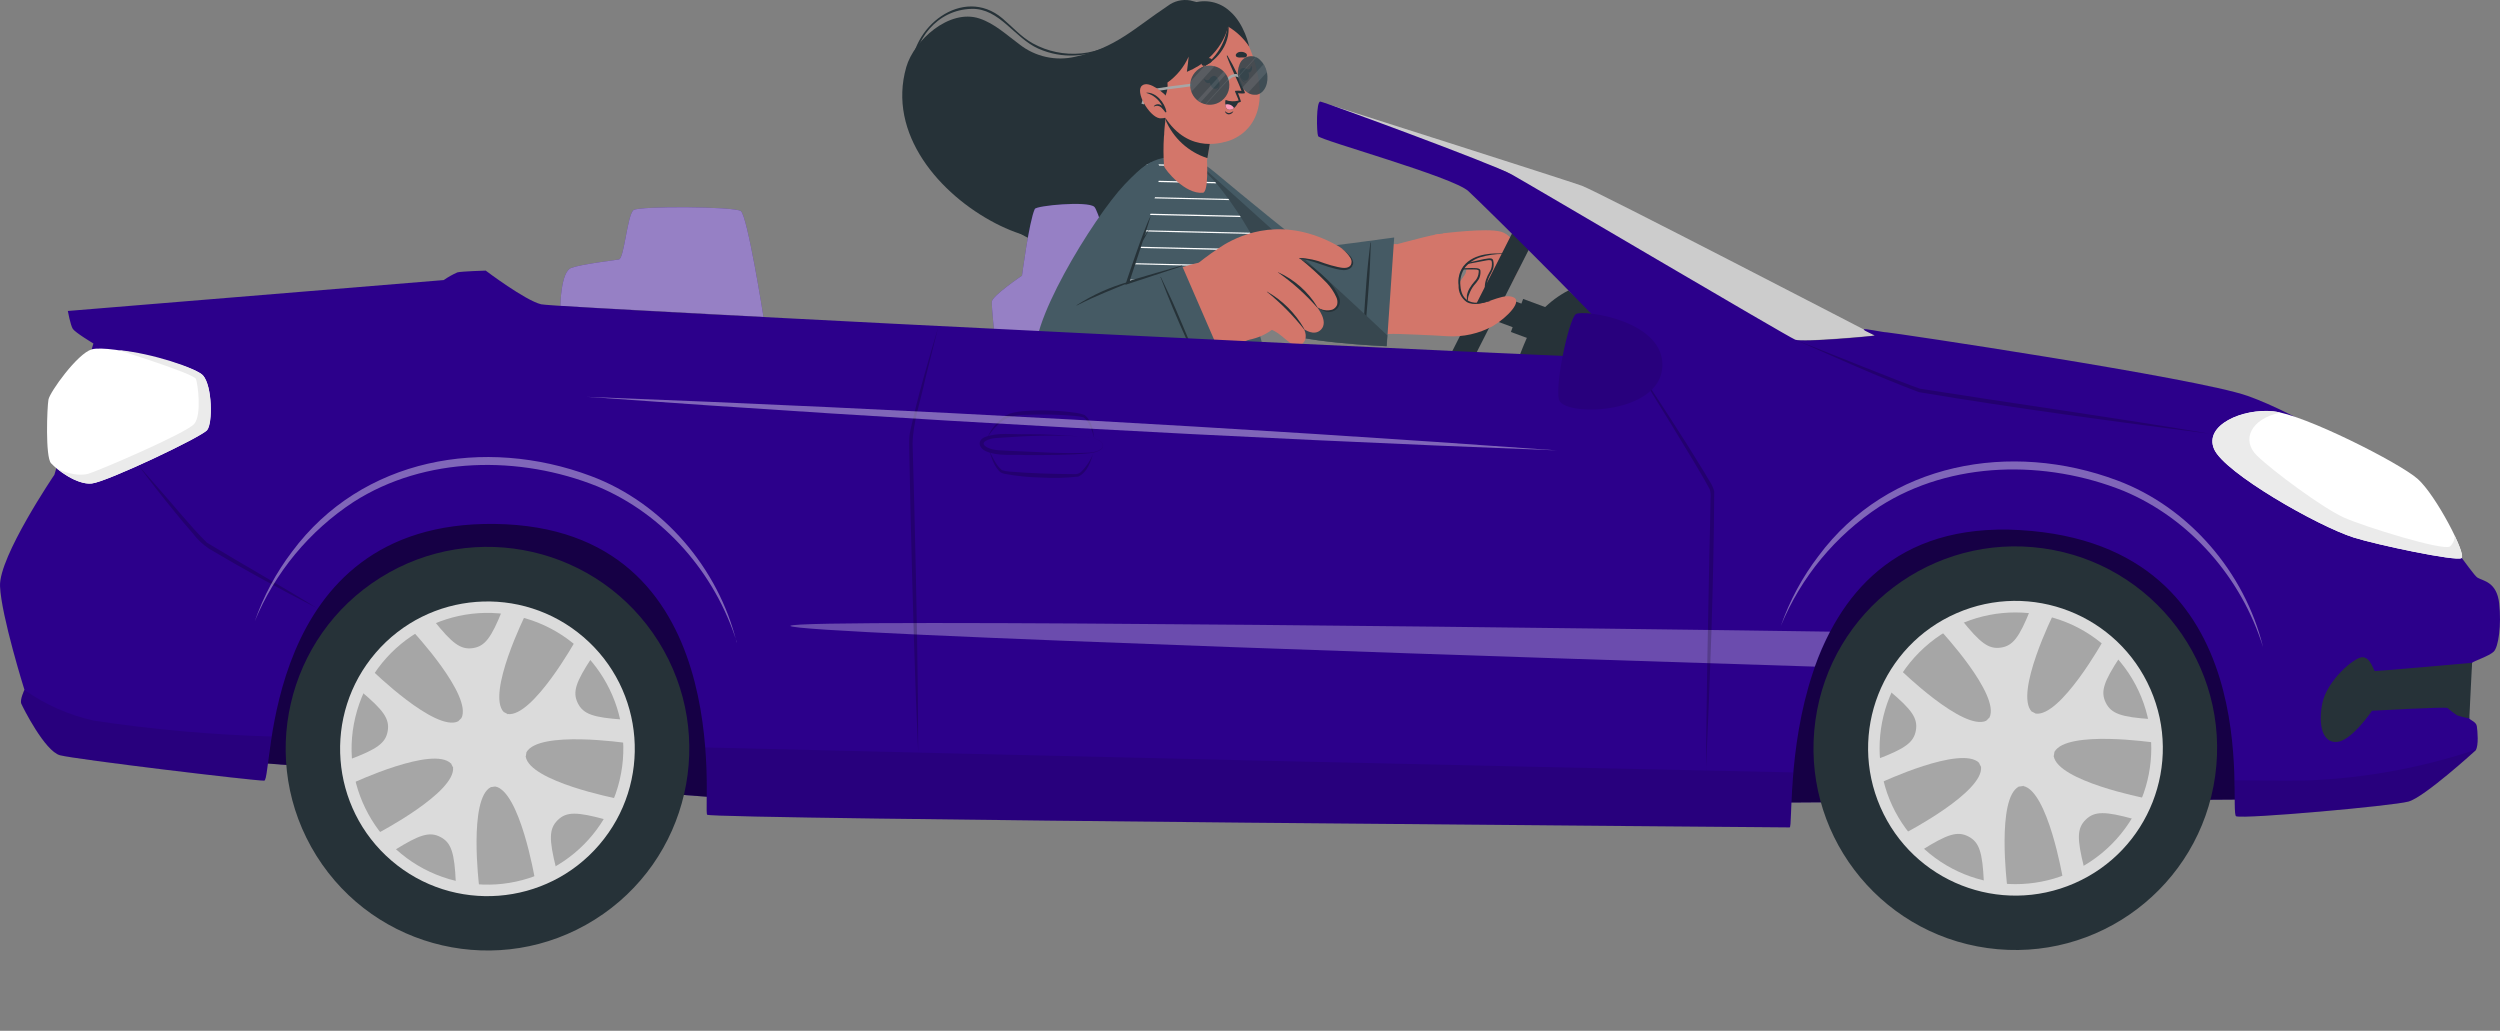 <svg width="211" height="87" viewBox="0 0 211 87" fill="none" xmlns="http://www.w3.org/2000/svg">
<rect x="0" y="0" width="211" height="87" fill="#808080" stroke="none"/>
<path d="M98.796 14.439C96.512 16.459 94.106 19.24 91.057 20.04C88.665 20.659 86.151 19.953 84.017 18.848C79.32 16.414 74.867 11.307 76.49 5.661C77.14 3.404 80.113 0.724 82.657 1.558C83.961 1.99 84.956 2.949 86.044 3.745C86.7 4.261 87.464 4.623 88.278 4.803C89.093 4.984 89.938 4.979 90.751 4.788C94.151 4.051 95.74 2.379 98.552 0.502C98.819 0.297 99.125 0.151 99.451 0.07C99.777 -0.01 100.116 -0.022 100.447 0.036C101.892 0.337 103.187 1.131 104.112 2.282C104.925 3.544 104.748 5.522 104.807 6.958C104.866 8.393 104.487 9.391 103.399 10.389C101.88 11.762 100.329 13.09 98.796 14.439Z" fill="#263238"/>
<path d="M97.913 15.628C99.888 13.653 101.82 11.64 103.771 9.641C103.771 9.641 103.771 9.607 103.771 9.621C102.119 11.22 100.447 12.795 98.817 14.415C97.186 16.035 95.688 17.749 93.95 19.192C90.063 22.435 85.199 19.665 82.699 16.153C82.585 15.993 82.352 16.191 82.463 16.348C84.757 19.362 88.592 22.077 92.514 20.395C94.645 19.477 96.296 17.245 97.913 15.628Z" fill="#263238"/>
<path d="M98.914 0.519C98.956 0.484 98.914 0.425 98.859 0.456C96.609 2.097 94.141 4.225 91.259 4.507C89.839 4.643 88.412 4.347 87.163 3.658C86.176 3.109 85.453 2.268 84.601 1.548C81.274 -1.258 76.747 2.32 76.935 6.148C76.935 6.228 77.078 6.224 77.078 6.148C77.078 3.366 79.087 0.811 82.014 0.748C84.365 0.696 85.62 3.206 87.626 4.1C91.784 5.942 95.813 3.116 98.914 0.519Z" fill="#263238"/>
<path d="M83.947 28.373C83.947 28.373 83.694 25.971 83.707 25.474C83.721 24.977 86.259 23.263 86.259 23.263C86.259 23.263 86.857 18.674 87.337 17.638C87.469 17.349 91.797 16.942 92.361 17.457C92.924 17.971 95.695 28.561 95.695 28.561L83.947 28.373Z" fill="#2C008B"/>
<path opacity="0.5" d="M83.947 28.373C83.947 28.373 83.694 25.971 83.707 25.474C83.721 24.977 86.259 23.263 86.259 23.263C86.259 23.263 86.857 18.674 87.337 17.638C87.469 17.349 91.797 16.942 92.361 17.457C92.924 17.971 95.695 28.561 95.695 28.561L83.947 28.373Z" fill="white"/>
<path d="M99.985 16.146C102.418 21.013 106.361 26.6 107.633 27.351C109.264 28.3 117.455 28.224 117.903 28.165C119.012 28.012 118.925 20.485 117.733 20.596C115.922 20.767 110.957 21.469 110.481 21.17C110.004 20.871 106.476 18.114 102.784 14.95C100.249 12.764 98.476 13.129 99.985 16.146Z" fill="#D3766A"/>
<path d="M121.088 19.817C122.4 19.538 123.769 19.711 124.971 20.308C126.094 20.864 126.327 22.8 126.125 23.228C125.924 23.656 124.234 26.121 123.104 25.589C121.974 25.057 123.622 23.325 123.692 23.072C123.761 22.818 123.859 22.494 123.636 22.418C123.414 22.341 118.838 22.345 118.838 22.345L121.088 19.817Z" fill="#D3766A"/>
<path d="M121.289 19.779C121.352 19.807 124.947 20.043 126.07 20.6C127.193 21.156 127.422 23.092 127.22 23.52C127.019 23.948 125.333 26.413 124.203 25.881C123.073 25.349 124.721 23.617 124.79 23.363C124.86 23.11 124.957 22.79 124.731 22.71C124.505 22.63 119.937 22.637 119.937 22.637L121.289 19.779Z" fill="#D3766A"/>
<path d="M123.886 25.554C123.861 25.295 123.904 25.033 124.012 24.796C124.103 24.546 124.232 24.312 124.394 24.101C124.553 23.928 124.697 23.742 124.825 23.544C124.923 23.335 124.967 23.104 124.95 22.873C124.95 22.672 124.749 22.647 124.582 22.63C124.333 22.616 124.083 22.616 123.834 22.63L123.035 22.658C122.758 22.657 122.482 22.673 122.207 22.706C122.203 22.708 122.2 22.711 122.198 22.714C122.196 22.718 122.195 22.722 122.195 22.726C122.195 22.73 122.196 22.734 122.198 22.737C122.2 22.741 122.203 22.743 122.207 22.745C122.439 22.757 122.671 22.757 122.903 22.745C123.163 22.745 123.427 22.745 123.688 22.745C123.949 22.745 124.178 22.745 124.425 22.745C124.544 22.732 124.663 22.75 124.773 22.797C124.849 22.856 124.773 23.089 124.773 23.165C124.725 23.392 124.611 23.598 124.446 23.76C124.291 23.933 124.153 24.122 124.036 24.323C123.923 24.511 123.845 24.719 123.806 24.935C123.793 25.141 123.806 25.348 123.845 25.55C123.845 25.589 123.89 25.582 123.886 25.554Z" fill="#263238"/>
<path d="M121.811 19.689C121.88 19.689 125.451 19.227 126.661 19.55C127.871 19.873 128.482 21.723 128.368 22.182C128.253 22.64 127.088 25.394 125.875 25.091C124.662 24.789 125.938 22.773 125.952 22.512C125.965 22.251 126.004 21.914 125.767 21.879C125.531 21.844 121.053 22.759 121.053 22.759L121.811 19.689Z" fill="#D3766A"/>
<path d="M125.5 24.838C125.425 24.588 125.417 24.323 125.475 24.069C125.514 23.804 125.593 23.546 125.712 23.305C125.832 23.102 125.936 22.89 126.025 22.672C126.082 22.444 126.082 22.205 126.025 21.977C125.972 21.782 125.778 21.796 125.611 21.813C125.364 21.843 125.119 21.888 124.877 21.949C124.617 22.004 124.359 22.07 124.098 22.13C123.828 22.185 123.561 22.257 123.299 22.345C123.278 22.345 123.281 22.383 123.299 22.38C123.533 22.351 123.765 22.309 123.994 22.255L124.769 22.109C125.009 22.067 125.249 22.011 125.493 21.973C125.607 21.945 125.726 21.945 125.84 21.973C125.927 22.015 125.917 22.255 125.917 22.321C125.914 22.551 125.844 22.776 125.715 22.967C125.595 23.167 125.498 23.379 125.423 23.6C125.35 23.808 125.315 24.027 125.319 24.247C125.348 24.451 125.402 24.65 125.479 24.841C125.465 24.879 125.51 24.862 125.5 24.838Z" fill="#263238"/>
<path d="M121.635 31.483L123.312 32.334L129.314 20.51L127.637 19.659L121.635 31.483Z" fill="#263238"/>
<path d="M129.605 26.07L126.261 24.831L125.524 26.819L128.868 28.059L129.605 26.07Z" fill="#263238"/>
<path d="M130.728 26.035L128.554 25.229L127.519 28.019L129.694 28.825L130.728 26.035Z" fill="#263238"/>
<path d="M116.297 21.052C116.297 21.052 120.344 19.918 121.289 19.779C122.541 19.591 124.505 20.207 124.571 21.205C124.571 21.493 123.327 22.703 123.236 22.943C122.979 23.586 123.024 25.029 124.092 25.505C125.159 25.981 126.567 24.761 127.613 25.046C128.66 25.331 127.186 26.805 126.018 27.508C124.834 28.158 123.489 28.46 122.141 28.377C121.07 28.29 117.677 28.172 117.677 28.172L116.297 21.052Z" fill="#D3766A"/>
<path d="M125.746 25.366C125.204 25.484 124.568 25.669 124.036 25.443C123.504 25.217 123.302 24.692 123.261 24.135C123.19 23.573 123.337 23.005 123.671 22.547C124.008 22.151 124.452 21.86 124.95 21.709C125.56 21.527 126.192 21.435 126.828 21.434C126.855 21.434 126.848 21.389 126.828 21.389C126.24 21.389 124.443 21.281 123.511 22.47C123.173 22.94 123.028 23.52 123.104 24.094C123.091 24.363 123.146 24.632 123.264 24.875C123.382 25.118 123.559 25.328 123.779 25.484C124.377 25.832 125.152 25.575 125.778 25.408C125.799 25.387 125.774 25.359 125.746 25.366Z" fill="#263238"/>
<path d="M117.67 20.044L117.041 29.222C117.041 29.222 109.25 28.902 107.571 27.786C105.892 26.67 101.64 19.852 100.047 16.431C98.455 13.01 100.294 12.663 102.512 14.523C104.73 16.383 110.216 20.874 110.481 20.937C110.745 21 117.67 20.044 117.67 20.044Z" fill="#455A64"/>
<path d="M115.41 25.602C115.494 24.518 115.584 23.433 115.626 22.345C115.65 21.726 115.678 21.111 115.699 20.492C115.699 20.468 115.657 20.464 115.657 20.492C115.529 21.576 115.407 22.665 115.327 23.756C115.247 24.848 115.167 25.926 115.105 27.01C115.07 27.629 115.052 28.245 115.056 28.863H115.077C115.237 27.782 115.327 26.694 115.41 25.602Z" fill="#263238"/>
<path d="M117.09 28.307L117.027 29.222C117.027 29.222 109.233 28.902 107.557 27.789C105.881 26.677 101.626 19.852 100.034 16.431C98.869 13.932 99.54 13.069 100.851 13.518C104.925 17.154 112.622 24.073 117.09 28.307Z" fill="#37474F"/>
<path d="M88.908 31.036L107.136 31.335L105.707 25.877C105.707 25.877 107.22 24.486 106.469 21.743C106.034 20.137 104.014 17.106 102.745 15.579C99.648 11.856 96.957 13.539 96.098 14.495C92.82 18.152 88.908 31.036 88.908 31.036Z" fill="#455A64"/>
<path d="M96.877 13.848L100.941 13.942L101.104 14.05L96.727 13.949C96.776 13.914 96.811 13.879 96.877 13.848ZM95.458 15.312L102.655 15.475L102.564 15.367L95.535 15.207L95.458 15.312ZM94.6 16.678L103.753 16.89L103.677 16.786L94.662 16.581C94.639 16.612 94.618 16.644 94.6 16.678ZM93.873 18.069L104.713 18.319C104.689 18.284 104.668 18.246 104.643 18.208L93.922 17.964C93.904 17.985 93.887 18.02 93.873 18.055V18.069ZM93.213 19.459L105.561 19.741L105.502 19.64L93.261 19.358L93.213 19.459ZM92.608 20.85L106.253 21.163C106.253 21.128 106.225 21.093 106.211 21.055L92.653 20.746L92.608 20.85ZM92.037 22.223L106.639 22.571C106.639 22.54 106.639 22.505 106.639 22.47L92.1 22.122C92.062 22.115 92.048 22.15 92.037 22.181V22.223ZM91.492 23.614L106.625 23.962C106.625 23.927 106.625 23.892 106.625 23.857L91.519 23.509L91.492 23.614ZM90.974 25.005L106.152 25.352L106.208 25.251L91.012 24.904L90.974 25.005ZM90.476 26.395L105.912 26.743L105.885 26.639L90.515 26.291C90.497 26.249 90.49 26.284 90.476 26.319V26.395ZM89.993 27.786L106.277 28.161L106.25 28.057L90.031 27.584C90.021 27.622 90.008 27.659 89.993 27.695V27.786ZM89.534 29.176L106.646 29.569L106.618 29.461L89.583 29.072L89.534 29.176ZM89.089 30.567L107.011 30.977L106.983 30.869L89.121 30.365C89.107 30.39 89.1 30.428 89.089 30.459V30.567Z" fill="white"/>
<path d="M100.83 25.557C101.609 25.487 102.392 25.474 103.173 25.519C103.562 25.547 103.945 25.592 104.331 25.644C104.522 25.672 104.716 25.693 104.908 25.71C105.109 25.736 105.312 25.736 105.513 25.71C105.533 25.71 105.537 25.735 105.513 25.738C105.326 25.783 105.137 25.814 104.946 25.832C104.761 25.844 104.575 25.844 104.39 25.832C103.993 25.808 103.601 25.766 103.208 25.735C102.415 25.679 101.622 25.623 100.826 25.623C100.819 25.621 100.813 25.616 100.809 25.61C100.805 25.604 100.804 25.596 100.804 25.589C100.804 25.582 100.807 25.575 100.812 25.569C100.816 25.563 100.823 25.559 100.83 25.557Z" fill="#263238"/>
<path d="M99.057 26.579C99.677 26.4 100.308 26.255 100.944 26.145C101.261 26.089 101.581 26.055 101.904 26.027L102.363 25.995C102.533 25.995 102.711 25.995 102.874 25.995C102.891 25.995 102.898 26.02 102.874 26.02C102.717 26.037 102.558 26.079 102.401 26.103L101.925 26.176L100.969 26.329C100.333 26.423 99.696 26.52 99.064 26.635C99.032 26.639 99.025 26.59 99.057 26.579Z" fill="#263238"/>
<path d="M98.247 14.025C98.34 14.352 100.02 16.414 101.525 16.268C102.015 16.219 101.873 13.535 101.873 13.535L101.907 13.337L102.373 10.549L99.008 8.616L98.521 8.362C98.521 8.362 98.441 9.141 98.347 10.1V10.239C98.347 10.295 98.347 10.347 98.33 10.396C98.313 10.542 98.299 10.688 98.285 10.837C98.271 10.987 98.267 11.056 98.26 11.185C98.254 11.314 98.26 11.418 98.236 11.533C98.183 12.363 98.187 13.196 98.247 14.025Z" fill="#D3766A"/>
<path d="M98.361 10.097C98.681 10.863 99.163 11.55 99.775 12.112C100.387 12.673 101.113 13.095 101.904 13.347L102.373 10.549L99.008 8.616L98.521 8.362C98.521 8.362 98.455 9.13 98.361 10.097Z" fill="#263238"/>
<path d="M105.968 5.494C107.296 10.316 104.577 11.655 103.534 11.94C102.592 12.2 99.345 12.962 97.527 8.303C95.709 3.644 97.506 1.51 99.641 0.814C101.775 0.119 104.64 0.675 105.968 5.494Z" fill="#D3766A"/>
<path d="M105.061 4.851C104.942 4.851 104.831 4.851 104.713 4.851C104.594 4.87 104.472 4.85 104.365 4.795C104.335 4.771 104.313 4.737 104.304 4.7C104.295 4.662 104.298 4.622 104.313 4.586C104.355 4.52 104.413 4.465 104.483 4.428C104.553 4.392 104.631 4.374 104.71 4.378C104.87 4.363 105.031 4.407 105.161 4.503C105.194 4.526 105.219 4.558 105.232 4.596C105.245 4.634 105.247 4.675 105.236 4.713C105.224 4.751 105.202 4.785 105.17 4.81C105.139 4.835 105.101 4.849 105.061 4.851Z" fill="#263238"/>
<path d="M101.678 5.536C101.789 5.494 101.883 5.438 101.991 5.386C102.107 5.348 102.207 5.272 102.276 5.171C102.292 5.135 102.296 5.094 102.286 5.056C102.277 5.017 102.255 4.983 102.224 4.959C102.156 4.919 102.078 4.898 102 4.898C101.921 4.898 101.843 4.919 101.775 4.959C101.623 5.019 101.499 5.134 101.428 5.282C101.41 5.317 101.403 5.357 101.409 5.396C101.415 5.435 101.433 5.471 101.461 5.499C101.489 5.527 101.525 5.546 101.564 5.552C101.603 5.559 101.643 5.553 101.678 5.536Z" fill="#263238"/>
<path d="M102.801 6.673C102.801 6.673 102.777 6.697 102.783 6.711C102.884 7.034 102.943 7.406 102.679 7.615C102.679 7.615 102.679 7.639 102.679 7.632C103.034 7.483 102.947 6.965 102.801 6.673Z" fill="#263238"/>
<path d="M102.412 6.412C101.873 6.516 102.123 7.587 102.624 7.489C103.124 7.392 102.863 6.321 102.412 6.412Z" fill="#263238"/>
<path d="M102.213 6.516C102.137 6.6 102.071 6.728 101.96 6.766C101.848 6.805 101.706 6.721 101.612 6.634C101.657 6.843 101.786 7.034 102.012 7.013C102.238 6.992 102.321 6.777 102.325 6.561C102.293 6.534 102.248 6.485 102.213 6.516Z" fill="#263238"/>
<path d="M104.626 6.172C104.626 6.172 104.654 6.172 104.657 6.193C104.723 6.54 104.852 6.888 105.179 6.944V6.961C104.807 6.992 104.633 6.499 104.626 6.172Z" fill="#263238"/>
<path d="M104.842 5.755C105.367 5.595 105.652 6.655 105.168 6.798C104.685 6.94 104.404 5.89 104.842 5.755Z" fill="#263238"/>
<path d="M105.085 5.765C105.182 5.8 105.294 5.88 105.394 5.859C105.495 5.838 105.568 5.699 105.613 5.57C105.613 5.57 105.613 5.57 105.631 5.57C105.675 5.659 105.685 5.76 105.661 5.856C105.637 5.951 105.579 6.035 105.499 6.092C105.328 6.175 105.151 6.036 105.05 5.845C105.029 5.817 105.043 5.755 105.085 5.765Z" fill="#263238"/>
<path d="M103.416 9.402C103.502 9.486 103.613 9.537 103.733 9.548C103.858 9.522 103.977 9.47 104.08 9.395C104.08 9.395 104.105 9.395 104.098 9.395C104.063 9.47 104.008 9.534 103.94 9.58C103.871 9.626 103.791 9.652 103.708 9.655C103.636 9.653 103.567 9.628 103.51 9.585C103.452 9.541 103.41 9.481 103.388 9.412C103.364 9.405 103.388 9.395 103.416 9.402Z" fill="#263238"/>
<path d="M104.487 7.865C104.581 8.092 104.663 8.325 104.734 8.56C104.734 8.585 104.689 8.609 104.609 8.633C104.418 8.72 104.208 8.752 104.001 8.726C103.793 8.7 103.597 8.618 103.434 8.487C103.413 8.47 103.434 8.439 103.461 8.446C103.808 8.574 104.187 8.589 104.543 8.487C104.543 8.418 104.195 7.681 104.226 7.67C104.411 7.644 104.598 7.644 104.783 7.67C104.414 6.666 103.889 5.73 103.538 4.722C103.537 4.715 103.539 4.708 103.542 4.702C103.546 4.696 103.551 4.691 103.558 4.688C103.564 4.685 103.571 4.684 103.578 4.685C103.585 4.686 103.592 4.689 103.597 4.694C104.191 5.686 104.685 6.734 105.071 7.823C105.113 7.938 104.591 7.882 104.487 7.865Z" fill="#263238"/>
<path d="M104.546 8.543C104.467 8.767 104.332 8.967 104.153 9.123C104.055 9.205 103.933 9.255 103.806 9.266C103.524 9.266 103.437 9.043 103.42 8.824C103.406 8.709 103.406 8.592 103.42 8.477C103.778 8.619 104.173 8.642 104.546 8.543Z" fill="#263238"/>
<path d="M104.153 9.123C104.055 9.205 103.933 9.255 103.806 9.266C103.524 9.266 103.437 9.044 103.42 8.824C103.558 8.786 103.705 8.794 103.838 8.848C103.97 8.903 104.081 8.999 104.153 9.123Z" fill="#FF9BBC"/>
<path d="M97.746 8.863C98.028 8.642 98.249 8.351 98.387 8.02C98.525 7.689 98.574 7.328 98.532 6.971C99.313 6.412 99.931 5.655 100.322 4.778C100.322 4.885 100.228 5.668 100.173 6.064C103.173 4.823 103.649 2.24 103.649 2.24C104.362 2.662 104.97 3.24 105.429 3.929C105.429 3.929 105.047 2.01 103.788 0.936C103.374 0.555 102.865 0.292 102.315 0.174C101.765 0.056 101.193 0.088 100.659 0.265C99.849 0.242 99.047 0.438 98.338 0.832C97.629 1.226 97.039 1.804 96.63 2.504C95.072 5.132 97.746 8.863 97.746 8.863Z" fill="#263238"/>
<path d="M102.439 5.045C101.995 5.426 101.498 5.739 100.962 5.974C101.789 5.548 102.481 4.9 102.961 4.103C103.163 3.763 103.322 3.399 103.434 3.019C103.573 2.607 103.628 2.172 103.597 1.739C103.597 1.708 103.642 1.704 103.646 1.739C103.719 2.164 103.719 2.598 103.646 3.022C103.561 3.441 103.4 3.841 103.169 4.201C102.965 4.52 102.716 4.808 102.429 5.056L102.439 5.045Z" fill="#263238"/>
<path d="M96.553 8.811L96.338 8.752C96.366 8.651 96.616 7.775 97.078 7.594C97.541 7.413 100.465 7.069 100.59 7.055L100.614 7.274C99.769 7.375 97.485 7.667 97.158 7.799C96.832 7.931 96.616 8.56 96.553 8.811Z" fill="#A6A6A6"/>
<path d="M103.649 6.829L103.475 6.693C103.677 6.436 104.171 6.036 104.668 6.374L104.543 6.554C104.112 6.252 103.67 6.808 103.649 6.829Z" fill="#A6A6A6"/>
<g opacity="0.9">
<path d="M102.669 8.744C102.539 8.79 102.405 8.82 102.269 8.835C101.961 8.865 101.651 8.809 101.373 8.672C101.096 8.535 100.863 8.323 100.7 8.059C100.538 7.796 100.452 7.492 100.454 7.183C100.455 6.874 100.544 6.571 100.709 6.309C100.874 6.048 101.11 5.838 101.389 5.704C101.667 5.569 101.978 5.516 102.286 5.55C102.593 5.584 102.885 5.703 103.128 5.895C103.371 6.087 103.555 6.343 103.66 6.634C103.72 6.799 103.753 6.973 103.757 7.149C103.766 7.495 103.665 7.835 103.47 8.122C103.275 8.408 102.994 8.626 102.669 8.744Z" fill="#37474F"/>
<g opacity="0.1">
<path d="M102.512 5.588L100.555 7.743C100.455 7.46 100.434 7.154 100.496 6.86L101.622 5.616C101.911 5.525 102.219 5.515 102.512 5.588Z" fill="white"/>
<path d="M103.472 6.262L101.33 8.637C101.237 8.584 101.149 8.524 101.066 8.456L103.284 6.022C103.354 6.096 103.417 6.176 103.472 6.262Z" fill="white"/>
<path d="M103.687 6.725L101.789 8.811H101.716L103.667 6.655L103.687 6.725Z" fill="white"/>
</g>
</g>
<g opacity="0.9">
<path d="M106.076 7.994C106.04 7.997 106.004 7.997 105.968 7.994C105.339 8.056 104.706 7.469 104.525 6.624C104.429 6.224 104.463 5.804 104.623 5.424C104.683 5.26 104.785 5.113 104.917 4.998C105.05 4.883 105.209 4.803 105.381 4.766C105.553 4.729 105.731 4.735 105.899 4.785C106.067 4.836 106.22 4.927 106.344 5.052C106.641 5.331 106.844 5.696 106.924 6.095C107.122 7.01 106.736 7.854 106.076 7.994Z" fill="#37474F"/>
<g opacity="0.1">
<path d="M106.921 6.102L105.332 7.841C105.143 7.726 104.981 7.574 104.856 7.392L106.643 5.418C106.776 5.627 106.87 5.859 106.921 6.102Z" fill="white"/>
<path d="M106.02 4.851L104.504 6.526C104.503 6.5 104.503 6.473 104.504 6.447L105.972 4.826L106.02 4.851Z" fill="white"/>
</g>
</g>
<path d="M97.854 9.979C97.933 9.989 98.014 9.989 98.094 9.979C98.173 9.979 98.252 9.966 98.326 9.941C98.424 9.914 98.515 9.865 98.591 9.798C98.652 9.747 98.706 9.687 98.751 9.621C98.815 9.527 98.861 9.422 98.886 9.311L98.372 8.046C98.372 8.046 97.016 6.711 96.39 7.222C95.764 7.733 96.988 9.826 97.854 9.979Z" fill="#D3766A"/>
<path d="M96.762 7.823C96.762 7.823 96.762 7.844 96.762 7.848C97.05 7.929 97.317 8.07 97.546 8.262C97.776 8.454 97.962 8.692 98.094 8.96C98.049 8.909 97.995 8.867 97.933 8.839C97.872 8.811 97.805 8.796 97.737 8.796C97.669 8.796 97.603 8.811 97.541 8.839C97.48 8.867 97.425 8.909 97.381 8.96C97.381 8.96 97.381 8.991 97.405 8.988C97.5 8.937 97.608 8.917 97.714 8.93C97.821 8.943 97.92 8.989 98 9.061C98.128 9.185 98.245 9.321 98.347 9.468C98.382 9.513 98.469 9.468 98.438 9.412C98.316 8.671 97.558 7.768 96.762 7.823Z" fill="#263238"/>
<path d="M95.615 15.009C92.834 17.791 85.929 28.478 87.931 30.539C89.934 32.601 102.081 30.115 105.363 28.686C106.337 28.262 102.335 22.018 101.191 22.175C100.246 22.307 95.375 24.059 95.246 23.777C95.118 23.496 95.942 21.18 97.242 17.047C98.758 12.287 96.842 13.779 95.615 15.009Z" fill="#D3766A"/>
<path d="M99.078 24.052C100.367 22.753 101.801 21.605 103.35 20.631C104.859 19.751 108.353 18.197 112.9 20.742C113.982 21.347 115.091 22.971 112.97 22.627C111.465 22.38 110.585 21.771 109.681 21.789C109.681 21.789 110.849 24.021 110.203 25.078C109.638 26.003 109.008 26.887 108.318 27.723C108.137 27.631 107.962 27.527 107.793 27.414C107.793 27.414 107.098 28.346 105.36 28.69L99.078 24.052Z" fill="#D3766A"/>
<path d="M104.925 20.019C105.822 20.189 107.706 20.586 109.16 21.451C110.762 22.411 113.585 24.692 112.862 25.867C112.334 26.729 111.179 25.95 111.179 25.95C111.179 25.95 112.149 27.139 111.499 27.814C110.912 28.425 110.053 27.772 110.053 27.772C110.053 27.772 110.515 28.596 109.834 29.076C109.014 29.653 108.176 27.838 106.841 27.706C106.545 27.675 104.925 20.019 104.925 20.019Z" fill="#D3766A"/>
<path d="M107.866 22.974C109.245 23.594 110.402 24.618 111.183 25.912C111.2 25.947 111.183 25.978 111.162 25.95C110.184 24.833 109.073 23.838 107.856 22.988C107.856 22.988 107.856 22.971 107.866 22.974Z" fill="#263238"/>
<path d="M106.942 24.615C108.247 25.358 109.328 26.439 110.07 27.744C110.07 27.779 110.07 27.81 110.05 27.782C109.129 26.615 108.079 25.556 106.921 24.626C106.921 24.626 106.935 24.612 106.942 24.615Z" fill="#263238"/>
<path d="M109.674 21.771C110.401 21.796 111.118 21.949 111.791 22.223C112.158 22.35 112.532 22.454 112.911 22.536C113.258 22.609 113.766 22.72 114.006 22.373C114.057 22.273 114.08 22.16 114.072 22.048C114.064 21.936 114.025 21.828 113.961 21.736C113.782 21.473 113.564 21.239 113.314 21.041C113.314 21.041 113.314 21.017 113.314 21.024C113.554 21.204 113.776 21.407 113.975 21.632C114.107 21.787 114.189 21.979 114.211 22.181C114.211 22.616 113.766 22.811 113.398 22.8C113.176 22.786 112.956 22.751 112.74 22.696C112.535 22.647 112.33 22.588 112.125 22.526C111.708 22.394 111.301 22.241 110.884 22.105C110.483 21.982 110.074 21.884 109.66 21.813L109.674 21.771Z" fill="#263238"/>
<path d="M111.976 23.875C111.252 23.13 110.481 22.433 109.667 21.789C109.667 21.789 109.667 21.764 109.667 21.768C110.555 22.304 111.372 22.949 112.101 23.687C112.495 24.085 112.806 24.558 113.015 25.078C113.109 25.285 113.119 25.521 113.042 25.736C112.966 25.95 112.809 26.127 112.605 26.228C112.395 26.334 112.157 26.366 111.927 26.319C111.653 26.245 111.397 26.117 111.173 25.943C111.173 25.943 111.173 25.915 111.173 25.922C111.356 26.052 111.566 26.139 111.788 26.175C112.01 26.211 112.237 26.196 112.452 26.131C112.631 26.056 112.773 25.914 112.848 25.735C112.906 25.517 112.884 25.287 112.786 25.084C112.584 24.639 112.31 24.231 111.976 23.875Z" fill="#263238"/>
<path d="M99.769 22.439L103.18 30.303C103.18 30.303 88.683 33.042 87.535 30.494C86.388 27.946 92.302 18.326 94.919 15.569C97.951 12.36 98.285 13.501 97.541 16.41C96.762 19.456 95.309 23.85 95.309 23.85L99.769 22.439Z" fill="#455A64"/>
<path d="M90.859 25.762C91.544 25.324 92.259 24.936 93 24.601C93.734 24.272 94.49 23.998 95.264 23.781C95.702 23.652 96.147 23.544 96.592 23.433C96.592 23.433 96.609 23.451 96.592 23.454C95.815 23.676 95.053 23.943 94.308 24.254C93.567 24.553 92.83 24.869 92.097 25.196C91.683 25.384 91.279 25.589 90.873 25.787L90.859 25.762Z" fill="#263238"/>
<path d="M99.731 22.415C99.658 22.432 95.486 23.631 95.354 23.687C95.371 23.628 96.453 20.356 96.466 20.325C96.543 20.193 96.936 19.473 97.026 19.282C96.925 19.452 96.623 19.863 96.581 19.943C96.661 19.727 97.002 18.628 97.106 18.281C97.106 18.281 97.106 18.281 97.089 18.281C96.55 19.282 94.972 24.045 94.979 24.041C94.986 24.038 99.668 22.498 99.752 22.467C99.759 22.464 99.764 22.459 99.767 22.452C99.77 22.445 99.77 22.437 99.768 22.43C99.765 22.423 99.759 22.418 99.753 22.415C99.746 22.412 99.738 22.412 99.731 22.415Z" fill="#263238"/>
<path d="M99.821 27.473C99.449 26.593 99.081 25.714 98.671 24.852C98.441 24.361 98.212 23.868 97.975 23.378C97.975 23.378 97.934 23.378 97.941 23.378C98.288 24.274 98.636 25.172 99.008 26.051C99.38 26.931 99.762 27.807 100.155 28.676C100.387 29.174 100.625 29.662 100.868 30.14H100.885C100.576 29.239 100.2 28.356 99.821 27.473Z" fill="#263238"/>
<path d="M103.364 30.431C103.225 30.188 103.058 29.837 102.912 29.601C102.874 29.538 102.825 29.548 102.857 29.601C102.957 29.82 103.041 30.066 103.142 30.296L102.53 30.393L101.834 30.518C101.375 30.595 100.913 30.668 100.444 30.737C99.517 30.877 98.578 30.992 97.628 31.085C95.743 31.298 93.848 31.414 91.95 31.433C91.422 31.433 90.907 31.433 90.362 31.398C89.838 31.383 89.316 31.34 88.797 31.269C88.797 31.269 88.78 31.29 88.797 31.294C89.243 31.404 89.696 31.479 90.153 31.52C90.633 31.558 91.113 31.586 91.592 31.596C92.548 31.617 93.508 31.596 94.46 31.534C96.355 31.426 98.247 31.235 100.124 30.97C100.652 30.894 101.167 30.814 101.702 30.727L102.495 30.591C102.789 30.563 103.08 30.51 103.364 30.431Z" fill="#263238"/>
<path d="M132.38 24.511C131.573 24.929 130.838 25.474 130.203 26.124C129.338 27.08 128.236 30.059 128.236 30.059C128.236 30.059 138.161 31.071 138.133 30.331C138.106 29.59 132.38 24.511 132.38 24.511Z" fill="#263238"/>
<path d="M64.437 26.75C64.437 26.75 63.088 18.197 62.521 17.811C61.954 17.425 54.014 17.38 53.482 17.724C52.95 18.069 52.689 21.816 52.237 21.896C51.785 21.976 49.077 22.293 48.205 22.616C47.332 22.939 47.294 25.828 47.294 25.828L64.437 26.75Z" fill="#2C008B"/>
<path opacity="0.5" d="M64.437 26.75C64.437 26.75 63.088 18.197 62.521 17.811C61.954 17.425 54.014 17.38 53.482 17.724C52.95 18.069 52.689 21.816 52.237 21.896C51.785 21.976 49.077 22.293 48.205 22.616C47.332 22.939 47.294 25.828 47.294 25.828L64.437 26.75Z" fill="white"/>
<path d="M190.755 67.468L147.83 67.753C147.83 67.753 150.124 41.202 170.775 42.986C191.426 44.769 190.755 67.468 190.755 67.468Z" fill="#2C008B"/>
<path opacity="0.5" d="M190.755 67.468L147.83 67.753C147.83 67.753 150.124 41.202 170.775 42.986C191.426 44.769 190.755 67.468 190.755 67.468Z" fill="black"/>
<path d="M62.274 67.44L19.471 64.207C19.471 64.207 23.931 37.931 44.366 41.404C64.802 44.877 62.274 67.44 62.274 67.44Z" fill="#2C008B"/>
<path opacity="0.5" d="M62.274 67.44L19.471 64.207C19.471 64.207 23.931 37.931 44.366 41.404C64.802 44.877 62.274 67.44 62.274 67.44Z" fill="black"/>
<path opacity="0.6" d="M157.303 27.807L158.214 28.328C158.214 28.328 152.46 28.86 151.192 28.718C149.923 28.575 127.405 14.62 127.092 14.484C126.779 14.349 112.125 8.811 112.125 8.811C112.125 8.811 132.202 15.204 133.499 15.673C134.796 16.143 157.303 27.807 157.303 27.807Z" fill="white"/>
<path d="M208.952 63.324C208.952 63.324 204.62 67.284 203.274 67.652C201.929 68.02 189.472 69.136 188.735 68.893C187.998 68.65 191.802 46.01 170.514 44.741C149.227 43.472 151.567 69.842 151.046 69.832C150.524 69.821 60.094 69.136 59.688 68.764C59.281 68.392 62.42 44.48 41.748 44.22C21.956 43.969 23.083 65.862 22.3 65.886C21.518 65.91 6.336 64.088 5.06 63.741C3.784 63.393 1.931 59.705 1.796 59.385C1.66 59.065 2.063 58.22 2.063 58.22C2.063 58.22 0.102 51.962 0.002 49.473C-0.099 46.984 4.591 40.069 4.591 40.069L7.883 28.989C7.883 28.989 6.346 28.071 6.145 27.755C5.943 27.438 5.724 26.246 5.724 26.246L37.451 23.638C37.814 23.384 38.2 23.166 38.606 22.988C38.953 22.898 40.994 22.839 40.994 22.839C40.994 22.839 44.318 25.356 45.677 25.683C47.036 26.009 137.139 30.414 137.64 30.254C138.14 30.094 125.246 17.339 123.928 16.129C122.61 14.919 111.385 11.821 111.249 11.491C111.113 11.161 111.082 8.536 111.437 8.574C111.791 8.613 125.958 13.817 127.582 14.721C129.206 15.625 150.875 28.415 151.515 28.669C152.155 28.923 158.155 28.37 158.214 28.321C158.273 28.273 157.303 27.932 157.303 27.807C157.303 27.682 158.899 28.05 159.243 28.05C159.588 28.05 185.45 31.902 189.702 33.414C193.954 34.927 200.302 38.824 203.153 41.564C206.003 44.303 208.628 48.475 209.105 48.757C209.581 49.038 210.728 49.104 210.93 50.923C211.131 52.741 210.874 54.608 210.471 54.997C210.068 55.387 208.771 55.793 208.639 55.943C208.507 56.092 208.333 60.462 208.399 60.622C208.465 60.782 208.99 60.907 209.045 61.293C209.101 61.679 209.216 62.889 208.952 63.324Z" fill="#2C008B"/>
<path opacity="0.3" d="M154.453 53.311C153.956 54.263 153.527 55.25 153.17 56.263C137.525 55.772 66.571 53.513 66.71 52.824C66.85 52.136 141.961 53.12 154.453 53.311Z" fill="white"/>
<path d="M186.961 65.494C188.257 56.177 181.755 47.574 172.438 46.278C163.122 44.982 154.518 51.484 153.222 60.8C151.926 70.117 158.428 78.721 167.745 80.017C177.061 81.313 185.665 74.811 186.961 65.494Z" fill="#263238"/>
<path d="M175.082 74.549C181.376 71.801 184.251 64.47 181.502 58.176C178.754 51.882 171.423 49.008 165.129 51.756C158.835 54.505 155.96 61.835 158.709 68.129C161.458 74.424 168.788 77.298 175.082 74.549Z" fill="#DBDBDB"/>
<path d="M178.21 71.264C182.688 66.786 182.688 59.526 178.21 55.049C173.733 50.571 166.473 50.571 161.995 55.049C157.517 59.526 157.518 66.786 161.995 71.264C166.473 75.741 173.733 75.741 178.21 71.264Z" fill="#A6A6A6"/>
<path d="M167.907 60.57L171.47 60.052C170.014 58.491 173.324 51.816 173.324 51.816L171.359 51.468C170.424 53.791 169.892 54.51 168.867 54.66C167.841 54.809 167.128 54.27 165.56 52.313L163.784 53.214C163.784 53.214 168.856 58.658 167.907 60.57Z" fill="#DBDBDB"/>
<path d="M171.801 60.226L173.397 63.456C174.44 61.589 181.799 62.673 181.799 62.673L181.528 60.692C179.032 60.521 178.184 60.236 177.725 59.301C177.266 58.366 177.558 57.525 178.935 55.435L177.544 54.02C177.544 54.02 173.915 60.539 171.801 60.226Z" fill="#DBDBDB"/>
<path d="M173.334 63.821L170.754 66.338C172.84 66.745 174.095 74.087 174.095 74.087L175.896 73.218C175.288 70.784 175.295 69.898 176.039 69.175C176.783 68.451 177.673 68.462 180.089 69.129L181 67.356C181 67.356 173.689 65.927 173.334 63.821Z" fill="#DBDBDB"/>
<path d="M170.386 66.39L167.198 64.714C167.459 66.835 160.86 70.277 160.86 70.277L162.251 71.719C164.371 70.391 165.223 70.124 166.141 70.603C167.059 71.083 167.323 71.942 167.438 74.445L169.405 74.761C169.405 74.761 168.495 67.381 170.386 66.39Z" fill="#DBDBDB"/>
<path d="M167.038 64.38L167.643 60.831C165.71 61.731 160.384 56.523 160.384 56.523L159.442 58.282C161.361 59.892 161.875 60.619 161.701 61.641C161.527 62.663 160.797 63.177 158.451 64.074L158.757 66.046C158.757 66.046 165.508 62.885 167.038 64.38Z" fill="#DBDBDB"/>
<path d="M166.798 63.556C166.893 64.208 167.179 64.816 167.619 65.305C168.06 65.793 168.636 66.141 169.274 66.302C169.912 66.463 170.583 66.432 171.203 66.212C171.823 65.992 172.364 65.593 172.758 65.065C173.151 64.538 173.379 63.906 173.413 63.248C173.447 62.591 173.285 61.939 172.948 61.373C172.612 60.808 172.115 60.355 171.52 60.073C170.926 59.79 170.262 59.69 169.611 59.784C169.178 59.847 168.762 59.995 168.387 60.219C168.012 60.442 167.684 60.738 167.423 61.088C167.162 61.438 166.972 61.837 166.865 62.26C166.758 62.684 166.735 63.124 166.798 63.556Z" fill="#DBDBDB"/>
<path d="M50.182 77.625C58.155 72.634 60.572 62.124 55.58 54.151C50.588 46.179 40.079 43.762 32.106 48.754C24.133 53.745 21.716 64.255 26.708 72.228C31.7 80.2 42.209 82.617 50.182 77.625Z" fill="#263238"/>
<path d="M50.58 71.296C55.051 66.082 54.45 58.231 49.237 53.76C44.024 49.289 36.173 49.89 31.701 55.103C27.23 60.316 27.831 68.167 33.044 72.639C38.258 77.11 46.108 76.509 50.58 71.296Z" fill="#DBDBDB"/>
<path d="M52.145 66.42C53.925 60.343 50.442 53.974 44.365 52.193C38.288 50.413 31.919 53.896 30.138 59.973C28.358 66.05 31.841 72.419 37.918 74.2C43.995 75.98 50.364 72.497 52.145 66.42Z" fill="#A6A6A6"/>
<path d="M38.946 60.612L42.51 60.094C41.053 58.529 44.363 51.858 44.363 51.858L42.395 51.51C41.46 53.832 40.928 54.552 39.902 54.702C38.877 54.851 38.164 54.312 36.6 52.355L34.82 53.255C34.82 53.255 39.895 58.7 38.946 60.612Z" fill="#DBDBDB"/>
<path d="M42.84 60.264L44.432 63.49C45.475 61.623 52.839 62.708 52.839 62.708L52.568 60.73C50.072 60.56 49.223 60.275 48.764 59.339C48.305 58.404 48.594 57.563 49.974 55.47L48.584 54.059C48.584 54.059 44.95 60.577 42.84 60.264Z" fill="#DBDBDB"/>
<path d="M44.37 63.862L41.794 66.376C43.88 66.786 45.135 74.129 45.135 74.129L46.932 73.26C46.324 70.826 46.334 69.939 47.075 69.213C47.815 68.486 48.712 68.517 51.125 69.171L52.036 67.394C52.036 67.394 44.728 65.969 44.37 63.862Z" fill="#DBDBDB"/>
<path d="M41.425 66.432L38.237 64.756C38.494 66.877 31.896 70.319 31.896 70.319L33.286 71.761C35.407 70.433 36.259 70.165 37.177 70.645C38.095 71.125 38.359 71.984 38.47 74.469L40.438 74.789C40.438 74.789 39.53 67.419 41.425 66.432Z" fill="#DBDBDB"/>
<path d="M38.056 64.436L38.665 60.886C36.728 61.787 31.406 56.579 31.406 56.579L30.46 58.338C32.379 59.948 32.894 60.675 32.723 61.697C32.553 62.719 31.816 63.233 29.473 64.113L29.779 66.084C29.779 66.084 36.544 62.927 38.056 64.436Z" fill="#DBDBDB"/>
<path d="M37.834 63.598C37.929 64.249 38.214 64.858 38.655 65.346C39.095 65.835 39.671 66.182 40.308 66.344C40.946 66.506 41.617 66.475 42.238 66.255C42.858 66.035 43.399 65.636 43.792 65.109C44.186 64.582 44.414 63.95 44.449 63.293C44.483 62.636 44.322 61.984 43.986 61.418C43.649 60.853 43.153 60.4 42.559 60.116C41.965 59.833 41.301 59.732 40.65 59.826C39.777 59.954 38.99 60.423 38.462 61.13C37.935 61.837 37.709 62.725 37.834 63.598Z" fill="#DBDBDB"/>
<path d="M7.744 29.486C6.541 29.834 4.205 33.088 4.09 33.724C3.975 34.36 3.815 38.546 4.306 39.095C4.796 39.645 6.479 40.938 7.744 40.806C9.009 40.673 17.009 36.884 17.478 36.286C17.948 35.688 17.916 32.577 17.131 31.687C16.345 30.797 9.277 29.058 7.744 29.486Z" fill="white"/>
<path d="M17.489 36.303C17.009 36.888 9.009 40.673 7.754 40.806C6.791 40.907 5.582 40.173 4.848 39.578C5.853 40.03 6.753 40.163 7.421 39.996C8.088 39.829 15.764 36.55 16.401 35.768C17.037 34.986 16.7 32.427 16.536 31.982C16.373 31.537 9.99 29.548 9.99 29.548C12.868 29.809 16.595 31.089 17.138 31.69C17.923 32.59 17.969 35.716 17.489 36.303Z" fill="#EBEBEB"/>
<path d="M186.872 37.899C187.734 39.905 195.602 44.39 198.644 45.36C200.559 45.972 207.304 47.401 207.749 47.098C208.194 46.796 205.586 41.776 204.053 40.42C202.52 39.064 194.444 34.972 191.857 34.711C189.271 34.45 185.999 35.872 186.872 37.899Z" fill="white"/>
<path d="M207.752 47.105C207.304 47.404 200.563 45.972 198.644 45.367C195.601 44.394 187.734 39.912 186.868 37.903C186.003 35.893 189.271 34.468 191.857 34.725C192.059 34.745 192.258 34.779 192.455 34.826C189.935 35.354 189.17 37.152 190.47 38.435C191.77 39.718 196.067 42.899 197.858 43.695C199.596 44.463 206.129 46.493 206.772 46.128C206.902 46.013 207.006 45.871 207.074 45.711C207.143 45.551 207.175 45.377 207.168 45.204C207.648 46.201 207.919 46.994 207.752 47.105Z" fill="#EBEBEB"/>
<g opacity="0.1">
<path d="M188.593 65.854C188.634 67.662 188.568 68.837 188.735 68.893C189.472 69.136 201.925 68.027 203.274 67.652C204.623 67.276 208.952 63.32 208.952 63.32C208.952 63.32 208.972 63.285 208.979 63.264C204.448 64.783 199.726 65.657 194.951 65.861C194.082 65.893 191.882 65.889 188.593 65.854Z" fill="black"/>
<path d="M59.496 63.084C59.757 66.296 59.545 68.646 59.67 68.764C60.074 69.147 150.496 69.807 151.025 69.832C151.167 69.832 151.101 67.94 151.341 65.19C123.723 64.613 88.067 63.786 59.496 63.084Z" fill="black"/>
<path d="M1.796 59.395C1.931 59.715 3.781 63.414 5.06 63.751C6.339 64.088 21.494 65.913 22.276 65.889C22.481 65.889 22.558 64.377 22.912 62.159C17.896 62.017 12.894 61.572 7.932 60.824C5.822 60.359 3.827 59.477 2.063 58.23C2.063 58.23 1.66 59.078 1.796 59.395Z" fill="black"/>
</g>
<g opacity="0.2">
<path d="M143.995 65.034C143.995 59.739 144.172 52.038 144.273 46.664C144.311 45.134 144.35 43.604 144.371 42.075C144.403 41.812 144.379 41.545 144.301 41.292C143.098 39.036 139.006 32.538 137.64 30.254C139.771 33.432 141.878 36.63 143.87 39.902C144.134 40.409 144.565 40.924 144.68 41.483C144.638 49.341 144.332 57.187 143.985 65.034H143.995Z" fill="black"/>
<path d="M79.212 27.515L78.11 31.916C77.724 33.738 77.067 35.573 77.022 37.433C77.217 43.907 77.404 52.487 77.474 58.988L77.495 63.525L77.304 59.005C77.085 52.967 76.862 44.616 76.754 38.591C76.754 37.923 76.674 36.957 76.841 36.303C77.488 33.334 78.347 30.435 79.212 27.535V27.515Z" fill="black"/>
<path d="M26.806 51.353C23.709 49.768 20.652 48.103 17.659 46.323C17.133 45.975 16.669 45.54 16.289 45.036C15.754 44.418 15.219 43.795 14.708 43.156C13.665 41.883 12.663 40.6 11.686 39.286L13.306 41.129C14.53 42.495 16.157 44.525 17.461 45.798C20.552 47.682 23.719 49.434 26.806 51.36V51.353Z" fill="black"/>
<path d="M186.618 36.623C178.424 35.58 170.108 34.464 161.955 33.098C158.409 31.763 154.981 30.195 151.525 28.679C153.152 29.305 160.564 32.312 162.042 32.806C169.777 34.033 178.921 35.305 186.628 36.63L186.618 36.623Z" fill="black"/>
<path d="M92.291 38.177C92.072 38.931 91.78 39.867 91.008 40.225C89.969 40.34 88.923 40.367 87.879 40.305C86.84 40.285 85.804 40.181 84.782 39.992C84.66 39.965 84.543 39.921 84.434 39.86C83.899 39.37 83.697 38.664 83.478 38.003C83.773 38.584 84.059 39.265 84.559 39.679C84.76 39.744 84.968 39.785 85.178 39.801C86.982 39.95 88.829 40.006 90.64 40.016C90.844 40.04 91.051 39.983 91.213 39.856C91.698 39.385 92.07 38.812 92.302 38.177H92.291Z" fill="black"/>
<path d="M92.354 36.995C92.176 36.376 91.968 35.605 91.45 35.226C91.239 35.166 91.022 35.128 90.803 35.111C89.416 34.988 88.023 34.954 86.631 35.01C85.689 35.01 84.837 35.187 84.177 35.9C83.836 36.208 83.547 36.57 83.322 36.971C83.495 36.531 83.75 36.128 84.073 35.782C84.386 35.413 84.777 35.116 85.216 34.913C85.677 34.777 86.152 34.698 86.631 34.68C88.037 34.589 89.448 34.645 90.841 34.847C91.086 34.882 91.327 34.945 91.558 35.034C92.142 35.514 92.253 36.303 92.354 36.995Z" fill="black"/>
<path d="M92.069 36.922C93.504 37.235 93.414 38.076 91.978 38.25C90.181 38.428 88.373 38.403 86.572 38.41C85.46 38.33 84.229 38.549 83.162 38.062C82.623 37.798 82.466 37.2 83.089 36.901C84.225 36.46 85.494 36.693 86.673 36.644C88.475 36.647 90.276 36.741 92.069 36.926V36.922ZM92.069 36.922C89.402 36.63 86.663 36.787 83.993 36.974C83.551 37.013 82.505 37.322 83.322 37.76C83.906 38.059 84.573 38 85.23 38.052C87.462 38.132 89.75 38.32 91.971 38.202C93.393 38.073 93.494 37.249 92.069 36.922Z" fill="black"/>
</g>
<path d="M208.642 55.943C208.642 55.943 200.535 56.662 200.434 56.638C200.333 56.614 200.086 55.498 199.408 55.466C198.73 55.435 196.377 57.444 196.001 59.377C195.626 61.31 196.067 62.76 197.295 62.614C198.522 62.468 200.198 59.986 200.198 59.986C200.198 59.986 206.421 59.638 206.57 59.753C206.82 59.977 207.086 60.183 207.366 60.368C207.705 60.486 208.054 60.571 208.409 60.622L208.642 55.943Z" fill="#263238"/>
<path d="M131.646 33.873C131.097 33.049 132.401 26.92 133.002 26.514C133.603 26.107 140.529 27.042 140.303 30.97C140.077 34.899 132.501 35.163 131.646 33.873Z" fill="#2C008B"/>
<path opacity="0.1" d="M131.646 33.873C131.097 33.049 132.401 26.92 133.002 26.514C133.603 26.107 140.529 27.042 140.303 30.97C140.077 34.899 132.501 35.163 131.646 33.873Z" fill="black"/>
<g opacity="0.4">
<path d="M62.187 54.205C60.376 48.402 56.055 43.403 50.426 41.053C43.873 38.421 35.897 38.49 29.841 42.363C26.109 44.809 23.201 48.322 21.497 52.445C22.232 50.328 23.297 48.34 24.654 46.556C30.54 38.629 40.918 36.822 49.866 40.176C55.95 42.443 60.644 47.974 62.17 54.212L62.187 54.205Z" fill="white"/>
<path d="M190.992 54.587C189.18 48.781 184.859 43.782 179.23 41.431C172.677 38.8 164.702 38.873 158.645 42.746C154.913 45.19 152.005 48.704 150.302 52.828C151.042 50.705 152.114 48.714 153.479 46.928C159.365 39.005 169.743 37.194 178.691 40.548C184.775 42.815 189.469 48.35 190.995 54.587H190.992Z" fill="white"/>
<path d="M131.41 38.014C104.188 36.971 76.692 35.459 49.522 33.494C76.744 34.537 104.24 36.053 131.41 38.014Z" fill="white"/>
</g>
</svg>
